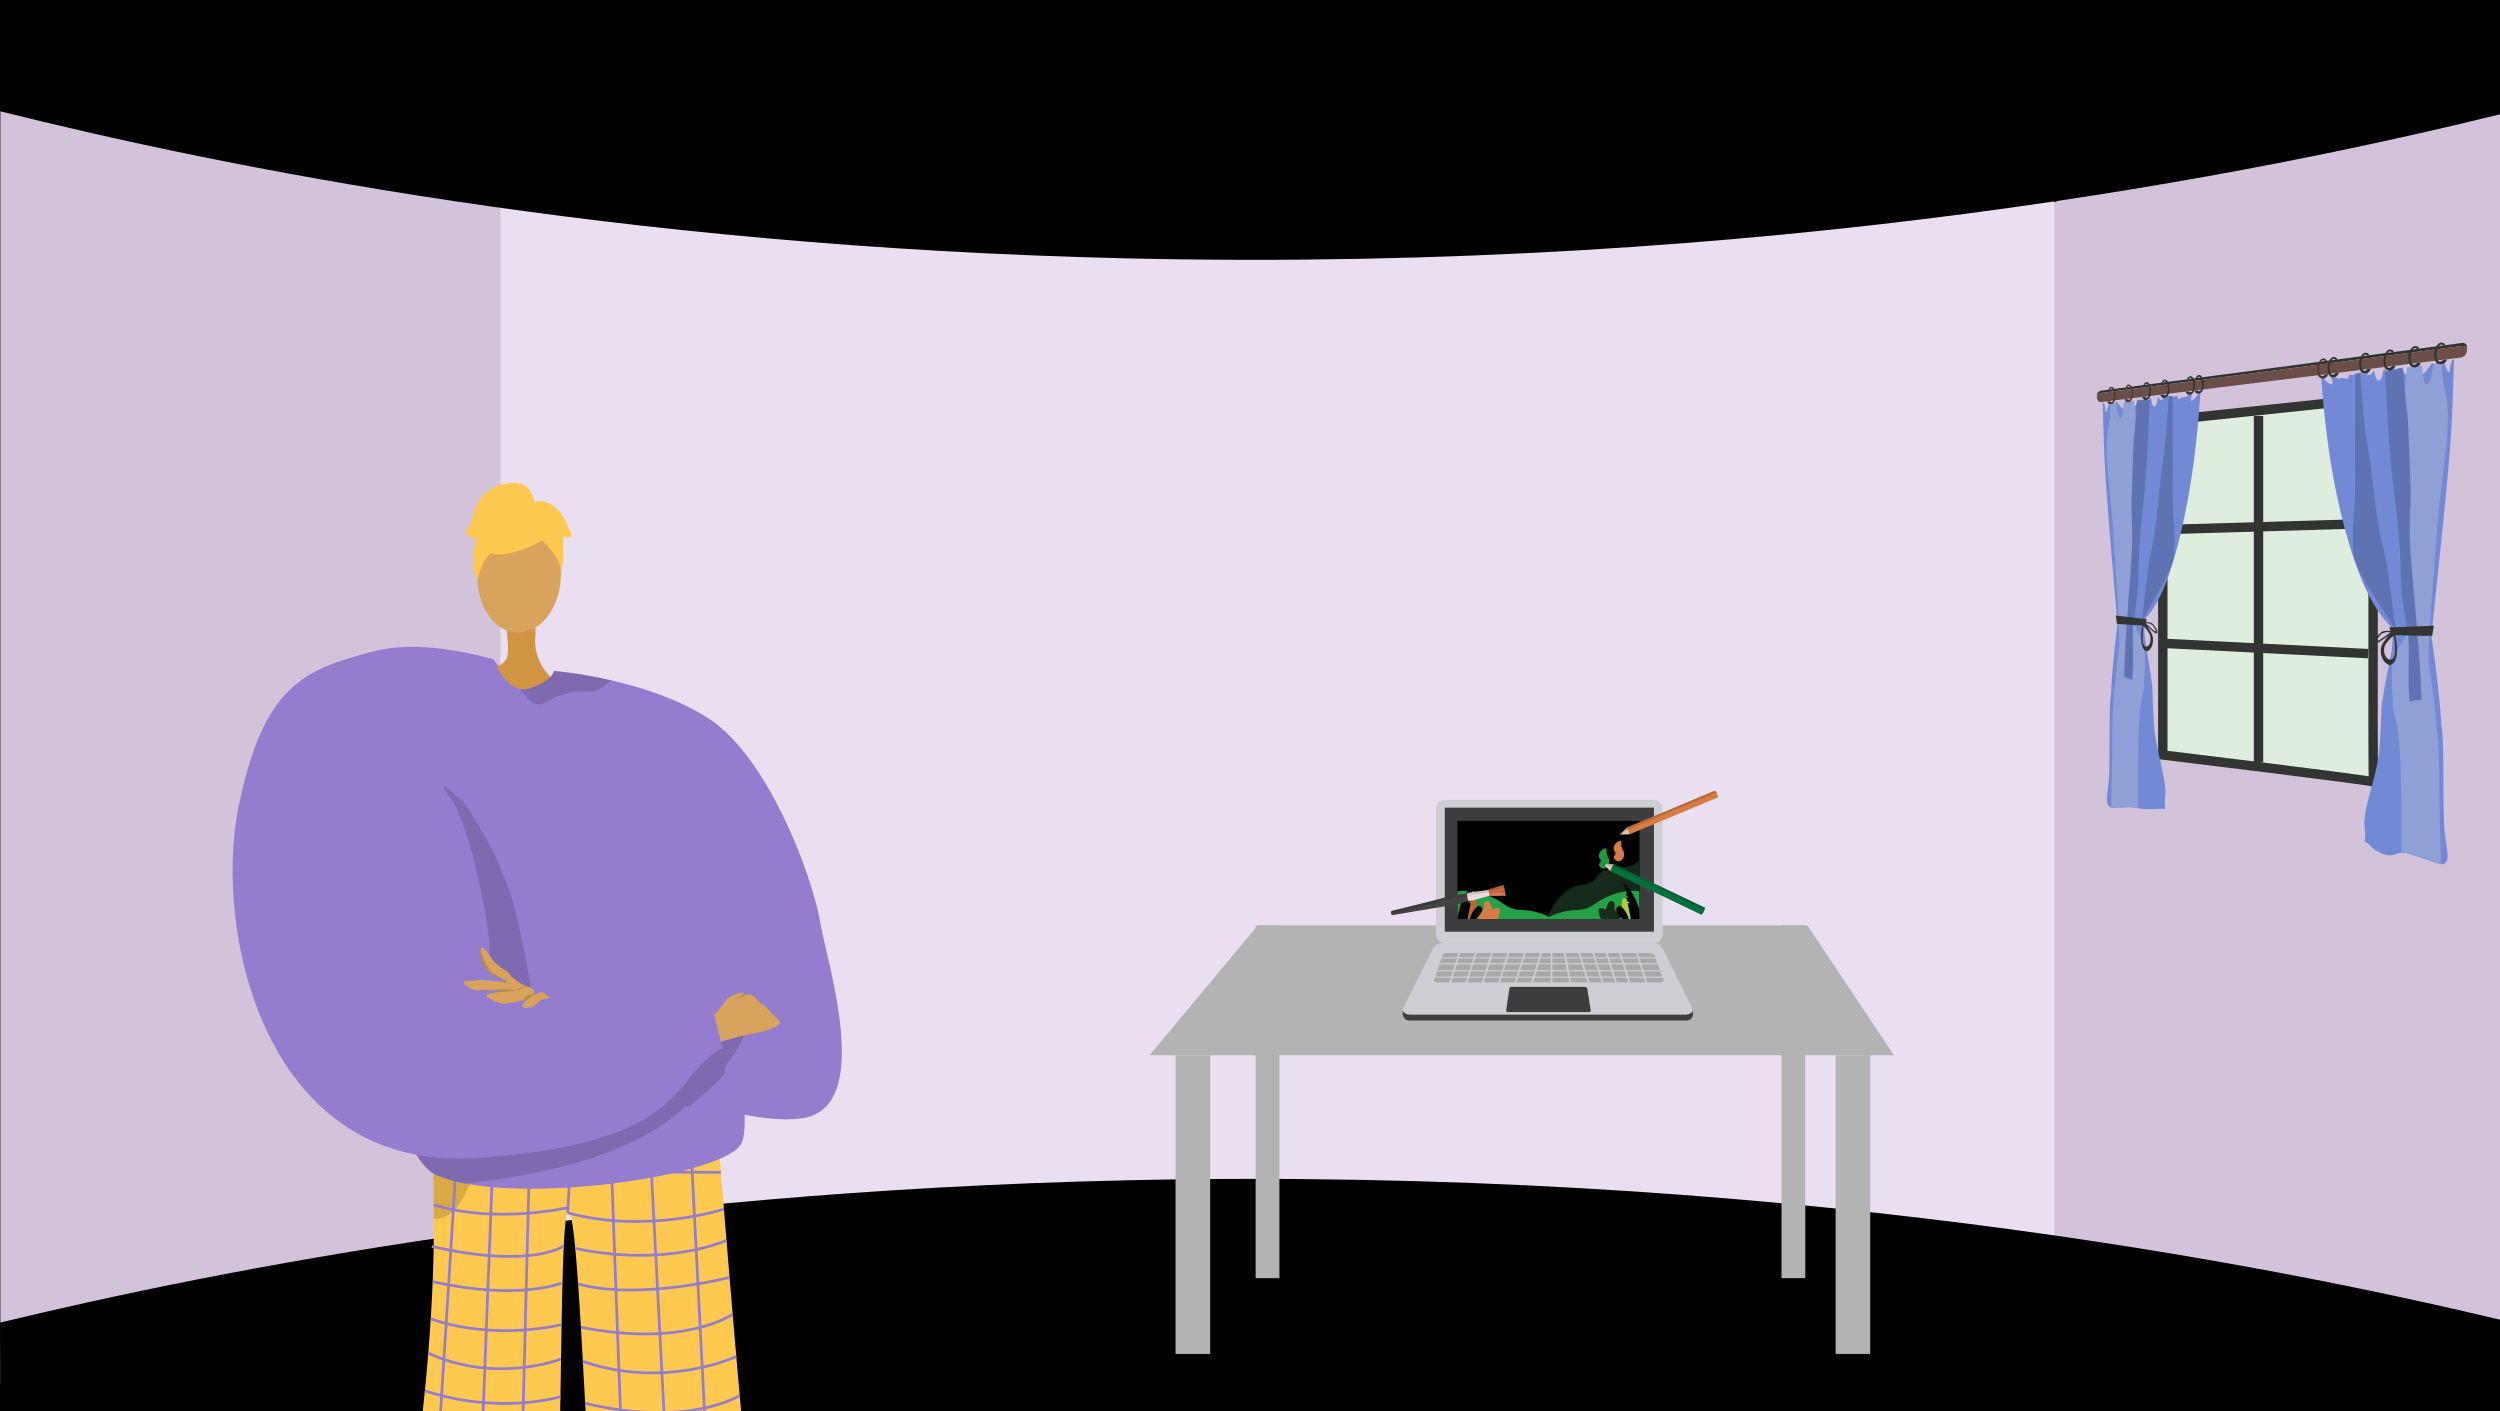 <svg xmlns="http://www.w3.org/2000/svg" xmlns:xlink="http://www.w3.org/1999/xlink" width="1366" height="771" viewBox="0 0 1366 771"><defs><style>.a,.ag,.k,.q{fill:none;}.b{clip-path:url(#a);}.c{fill:#000;}.d{fill:#d2c3db;}.e{fill:#eadff1;}.f{fill:#d8a35d;}.g{fill:#62548a;}.h{fill:#ffc84f;}.i{opacity:0.3;}.j{opacity:0.5;}.k{stroke:#947dce;stroke-width:1.499px;}.ag,.k,.q{stroke-miterlimit:10;}.l{fill:#947dce;}.m{fill:#d19442;}.av,.n{opacity:0.15;}.o{fill:#b3b3b3;}.p{fill:#dfeddf;}.q{stroke:#313431;stroke-width:5.136px;}.r{fill:#728ad6;}.s{fill:#5f73b3;}.t{fill:#8fa0d6;}.u{fill:#313431;}.v{fill:#6c4e49;}.w{fill:#4f3936;}.x{fill:#cc5220;}.y{fill:#e9e9e9;}.z{fill:#8c94a1;}.aa{fill:#3d3d3d;}.ab{fill:#cecfd4;}.ac{fill:#a8a8a8;}.ad{clip-path:url(#b);}.ae{fill:#152a1a;}.af{fill:#d77c43;}.ag{stroke:#801f42;stroke-width:0.167px;}.ah{fill:#1d9c3d;}.ai{fill:#24a048;}.aj{fill:#172d1c;}.ak{fill:#2b9f48;}.al{fill:#a7d035;}.am{fill:#bd652d;}.an{fill:#444343;}.ao{fill:#ebdddb;}.ap{fill:#c86b3e;}.aq{fill:#e5d7d1;opacity:0.31;mix-blend-mode:overlay;isolation:isolate;}.ar{opacity:0.13;}.as{fill:#00713d;}.at{fill:#d5c8b4;}.au{clip-path:url(#c);}.av{fill:#020202;}.aw{fill:#d9d6da;}.ax{clip-path:url(#d);}.ay{clip-path:url(#e);}.az{clip-path:url(#f);}</style><clipPath id="a"><rect class="a" width="1366" height="771" transform="translate(4366.046)"/></clipPath><clipPath id="b"><rect class="a" width="99.377" height="56.868" transform="translate(5162.39 445.283)"/></clipPath><clipPath id="c"><path class="a" d="M5297.634,495.958,5247.9,472.21a1.214,1.214,0,0,0-.638,1.237,1.537,1.537,0,0,0-.718,1.552s-.746.48-.743.966l49.984,23.867A6.256,6.256,0,0,0,5297.634,495.958Z"/></clipPath><clipPath id="d"><path class="a" d="M5247.9,472.21a1.208,1.208,0,0,0-.634,1.238s-.925.264-.71,1.555c0,0-.775.36-.823.828l-2.912-2.953a1.369,1.369,0,0,0,.457-.958Z"/></clipPath><clipPath id="e"><path class="a" d="M5303.163,431.968,5255.1,452.041a1.148,1.148,0,0,0,.469,1.229,1.455,1.455,0,0,0,.641,1.483s-.131.828.212,1.133l48.3-20.174A5.913,5.913,0,0,0,5303.163,431.968Z"/></clipPath><clipPath id="f"><path class="a" d="M5255.1,452.041a1.143,1.143,0,0,0,.473,1.227s-.4.818.648,1.48c0,0-.235.772.065,1.1l-3.916.191a1.293,1.293,0,0,0-.386-.926Z"/></clipPath></defs><g transform="translate(-4366.046)"><g class="b"><rect class="c" width="1366" height="771" transform="translate(4366.046)"/><path class="d" d="M5732.046,9.537V768l-242.228-67.586-32.991-6.263,1.636-558.092,30.118-25.56Z"/><path class="d" d="M4682.343,125.471l-16.052,556.371-300.044,74.4V6.188l298.845,93.571Z"/><path class="e" d="M5064.024,89.071H4639.416V706.455h849.166V89.071Z"/><path class="c" d="M4366.047,60.78c121.656,30.38,335.7,73.888,615,80.372,352.971,8.194,622.428-47.1,751-78.7V0h-1366Z"/><path class="c" d="M4366.047,722.684c121.656-29.39,335.7-71.481,615-77.753,352.971-7.928,622.428,45.568,751,76.133v47.19L4366.247,771Z"/><path class="f" d="M4623.691,829.787s.416,192.9-7.772,195.44c-14.7,4.656-71.9,19.021-10.476,20.492,31.163,4.858,29.527-2.362,30.579-8.25.859-4.81,16.144-175.959,18.692-189.14.571-2.952.916-4.737.916-4.737Z"/><path class="f" d="M4737.5,829.228s12.139,191.784,20.354,194.239c14.748,4.5,72.1,18.247,10.7,20.378-31.109,5.193-29.551-2.045-30.666-7.92-.911-4.8-8.344-41.182-11.033-54.335-.6-2.946-22.506-151.631-22.506-151.631Z"/><path class="g" d="M4733.954,1023.988c-.656-2.718,18.986-4.532,21.442-2.526s42.4,5.943,42.85,17.633-54.687,8.284-58.586,8.419S4735.243,1029.329,4733.954,1023.988Z"/><path class="h" d="M4758.04,616.4a12.16,12.16,0,0,1-7.036,2.879c-16.216-.394-86.251-2.267-124.118-6.115-13.36-1.359-22.714-2.961-24.287-4.84,0,0,0,.055,0,.155.007,2.1.156,26.106.463,57.582.6,62.135-9.7,150.638-18.368,177.257-1.871,5.745,85.466.751,85.466.751,3.05-63.961,1.909-176.535,6.051-181.4,5.038-5.914,8.436,93.21,13.674,176.263,34.039,10.494,88.8,7.434,88.328,3.877C4772.573,800.564,4758.04,616.4,4758.04,616.4Z"/><g class="i"><path d="M4693.265,617.363c.264-.01.527-.019.784-.031C4694.049,617.332,4693.771,617.34,4693.265,617.363Z"/><path class="j" d="M4693.265,617.363c-20.928.748-66.379-4.2-66.379-4.2-13.36-1.359-22.714-2.961-24.287-4.84,0,0,0,.055,0,.155.007,2.1.156,26.106.463,57.582a15.6,15.6,0,0,0,2.2-.157c4.73-.664,8.459-3.414,11.38-7.358a37.9,37.9,0,0,0,4.686-8.775C4638.182,620.868,4686.558,617.669,4693.265,617.363Z"/></g><line class="k" x2="11.946" y2="231.853" transform="translate(4742.901 614.218)"/><line class="k" x2="11.956" y2="227.825" transform="translate(4720.785 617.874)"/><line class="k" x2="8.335" y2="226.077" transform="translate(4699.365 616.934)"/><line class="k" x1="2.518" y2="46.643" transform="translate(4676.216 616.028)"/><line class="k" x1="5.861" y2="230.028" transform="translate(4649.974 615.023)"/><line class="k" x1="8.995" y2="231.822" transform="translate(4627.14 614.014)"/><line class="k" x1="14.69" y2="232.905" transform="translate(4602.078 613.164)"/><path class="k" d="M4759.972,640.549s-124.6.411-157.192-6.9"/><path class="k" d="M4676.216,662.671c43.073,11.764,85.39-1.986,85.39-1.986"/><path class="k" d="M4676.815,659.748s-39.745,9.309-73.823-1.521"/><path class="k" d="M4763,677.7s-32.073,15.038-82.629,4.435"/><path class="k" d="M4764.684,697.963s-49.442,12.753-82.748,3.612"/><path class="k" d="M4766.379,718.095s-25.7,18.388-82.929,7.121"/><path class="k" d="M4768.363,741.254s-38.756,18.133-83.841,2.627"/><path class="k" d="M4770.223,762.471s-27.671,17.87-84.446,4.293"/><path class="k" d="M4772.186,784.224s-37.887,17.736-85.462-.025"/><path class="k" d="M4773.776,801.2s-22.774,20.056-86.019,1.67"/><path class="k" d="M4775.682,820.481s-36.15,17.063-86.853,1.045"/><path class="k" d="M4674.106,680.744s-17,12.824-72.117.331"/><path class="k" d="M4672.78,701.109s-23.487,9.721-70.317-.826"/><path class="k" d="M4672.909,723.781s-36.009,9.145-71.34-3.131"/><path class="k" d="M4672.6,742.565s-35.223,13.842-72.541-3.184"/><path class="k" d="M4672.275,763.188s-33.4,10.1-74.076-3.251"/><path class="k" d="M4671.937,782.995s-28.271,11.222-75.9-3.332"/><path class="k" d="M4671.169,800.5s-33.662,15.518-77.657-1.6"/><path class="k" d="M4671,822.412s-38,11.048-80.852-2.613"/><path class="g" d="M4638.7,1020.869c.627-2.725-23.21-1.45-25.644.581s-37.533,8.1-37.859,19.792,54.773,7.7,58.673,7.789S4637.472,1026.225,4638.7,1020.869Z"/><path class="l" d="M4770.631,625.644c-11.645,16.17-102.958,30.047-150.462,21.017a73.829,73.829,0,0,1-15.657-4.556c-4.5-1.982-8.868-7.146-13.03-14.748-31.676-57.9-51.287-257.209-28.438-268.558,25.843-12.844,72.558,1.468,72.558,1.468l17.359,22.491,83.757,50.016s19.424,72.148,29.824,128.537c.768,4.156,1.484,8.23,2.143,12.174C4772.982,599.328,4774.694,620,4770.631,625.644Z"/><path class="m" d="M4641.764,334.266c-.011,1.794,3.077,20.522,1.24,25.2s-12.446,8.1-11.719,8.883,15.071,15.592,28.4,11.805,5.778-11.805,5.778-11.805a27.567,27.567,0,0,1-6.86-21.352C4659.954,333.753,4641.764,334.266,4641.764,334.266Z"/><path class="l" d="M4804.347,611.02c-39.414,5.823-123.612-34.037-123.612-34.037l8.033-22.46s49.741,2.3,57.805,3.648c0,0-24.3-20.156-32.081-47.026-5.724-19.767-74.811-104.334-95.558-141.2-7.457-13.253,16.668-9.678,16.668-9.678s5.449,14.458,14.806,16.181a10.37,10.37,0,0,0,5.246-.41c12.543-4.178,13.041-9.455,13.041-9.455a240.083,240.083,0,0,1,31.36,5.168c16.269,3.742,36.082,10,52.341,20.265,34.032,21.5,57.81,88.355,61.8,111.806S4843.755,605.2,4804.347,611.02Z"/><ellipse class="f" cx="31.097" cy="22.792" rx="31.097" ry="22.792" transform="translate(4625.643 344.717) rotate(-87.597)"/><path class="h" d="M4659.025,297.128s-40.341,20.2-27.167-14.4C4640.973,258.788,4686.569,282.611,4659.025,297.128Z"/><path class="h" d="M4653.662,288.5s21.509,14.014,18.83,27.054c0,0,6.509-39-15.382-40.9s-30.472-.145-30.264,41.387C4626.846,316.045,4634.6,283.34,4653.662,288.5Z"/><path class="h" d="M4658.055,274.953s-.6-12.26-12.776-11.038-17.66,7.922-19.68,14.768-3.967,11.963-5.7,11.89c0,0,4.972,5.407,6.774,3.75,0,0-5.012,12.251.264,22.7,0,0,2.905-15.639,11.626-17.006S4658.055,274.953,4658.055,274.953Z"/><path class="h" d="M4656.952,274.8s8.866-4.826,17.006,7.645l4.754,10.595s-1.8,1.658-5.19-.217c0,0,1.065,12.253-.876,19.063l-4.24-21.011Z"/><path class="n" d="M4768.685,573.485a111.256,111.256,0,0,1-6.607,9.39c-.022.028.186,3.418.163,3.447-4.567,5.844-9.682,9.525-19.242,18.208-.088.079-2.651.111-2.738.191q-1.5,1.362-3.1,2.776c-29.648,26.3-83.893,35.615-117,39.164a73.829,73.829,0,0,1-15.657-4.556c-4.5-1.982-8.868-7.146-13.03-14.748l175.06-66.046,5.937-2.242S4775.618,562.411,4768.685,573.485Z"/><path class="n" d="M4585.884,393.319s30.788,35.842,49.811,72.14c1.429,2.727,9.426,22.995,9.442,23.05,12.333,42.976,18.431,107.157,18.431,107.157l-29.426-71.077Z"/><path class="f" d="M4776.854,564.856c-7.223,1-25.922,7.372-25.922,7.372l-3.722-11.542s8.884-5.52,11.339-8.507,3.776-5.533,5.807-7.1,7.36-2.9,7.36-2.9l.6.782.6.777.2-.018a19.734,19.734,0,0,0,2.868-.376c.179-.126,1.983,1.069,3.16,2.156a5.227,5.227,0,0,1,.89,1.016,8.394,8.394,0,0,0,2.671,2.216c.3.186.544.329.675.424s.52.461,1,.938c1.207,1.207,3.082,3.209,3.674,3.92.717.854,2.79,2.264,3.835,3.781a4.226,4.226,0,0,1,.425.765C4793.056,560.351,4784.077,563.852,4776.854,564.856Z"/><path class="l" d="M4618.036,437.38c0-1.921-16.113-90.246-50.6-80.792s-57.778,17.514-71.214,85.141,14.534,199.656,131.5,190.967,103.978-44.332,133.134-60.1l-5.623-22.3s-5.058,8.673-19.848,5.137-57.336-14.55-82.864-9.938c0,0-20.8-15.9-19.134-24.676s-10.174-70.137-21.272-84.917S4618.036,437.38,4618.036,437.38Z"/><path class="n" d="M4773.114,543.725a.879.879,0,0,1-.209.2c-.627.376-4.5,1.709-4.917,1.834s1.416-1.039,1.918-1.081a11.244,11.244,0,0,0,2.414-1.709l.6.777Z"/><path class="f" d="M4666.518,545.545c-.309-.362-4.681.812-5.075,1.077-2.1,1.413-3.281,3.58-5.8,3.89-.707.087-4.563.58-4.135-.918a6.008,6.008,0,0,1,2.323-3.132,1.463,1.463,0,0,0-.153.012c-.245.011-.8.051-1.606.148a49.731,49.731,0,0,0-7.345,1.52c-5.523,1.549-12.492-3.2-12.88-3.7s.462-1.224,3.1-1.89c.034-.012.063-.017.1-.029a83.874,83.874,0,0,1,8.318-1.258s-10.254-.194-16.056-.194a9.3,9.3,0,0,1-1.281-.085H4626a10.1,10.1,0,0,1-6.315-3.587.8.8,0,0,1,.585-1.313c1.779-.062,4.786-.2,7.034-.492,2.739-.353,10.374.6,13.255.985.7.091,1.122.154,1.122.154s2.465-.12-5.757-3.8-7.664-15.015-7.664-15.015a1.368,1.368,0,0,1,.729-.153c.923.028,2.648.746,4.891,4.708,3.388,6,9.782,7.846,10.574,9.782s6.855,5.546,6.855,5.546,3.3,1.429,5.039,1.947c1.241.371,1.5,2.124,1.549,3.092.011.285,0,.507,0,.6v.051a17.528,17.528,0,0,0,3.393-1.355C4662.874,541.264,4666.517,545.545,4666.518,545.545Z"/><path class="n" d="M4640.56,536.578c.7.091,1.122.154,1.122.154s2.465-.12-5.757-3.8-7.664-15.015-7.664-15.015a1.368,1.368,0,0,1,.729-.153,5.263,5.263,0,0,0-.119,2.226c.313,1.349,3.5,9.691,6.513,11.6s7.545,4.527,8.1,4.925S4641.926,537.034,4640.56,536.578Z"/><path class="n" d="M4654.783,539.522a5.1,5.1,0,0,0-2.8.41c-.872.637-5.165,1.2-6.434,1.509-.877.222-6.936.78-10.608,1.11.034-.012.063-.017.1-.029a83.874,83.874,0,0,1,8.318-1.258s-10.254-.194-16.056-.194a9.3,9.3,0,0,1-1.281-.085c5.494-.125,14-.359,15.4-.416,2.067-.079,5.961.632,7.311,0s4.446-1.668,5.084-1.349A3.047,3.047,0,0,0,4654.783,539.522Z"/><path class="n" d="M4657.9,543.439l-4.219,3.035c-.245.011-.8.051-1.606.148a4.2,4.2,0,0,1,1.344-2.078,14.746,14.746,0,0,1,4.481-1.7C4657.909,543.126,4657.9,543.348,4657.9,543.439Z"/><path class="n" d="M4700.055,371.751c-3.726,3.431-8.547,6.7-13.051,6.28-9.129-.872-15.641,1.738-23.436,6.082-5.091,2.838-10.374-3.01-13.16-7.665a10.37,10.37,0,0,0,5.246-.41c12.543-4.178,13.041-9.455,13.041-9.455A240.083,240.083,0,0,1,4700.055,371.751Z"/></g><path class="o" d="M5400.955,576.593H4994.18l59.124-70.949h300.352Z"/><rect class="o" width="18.92" height="163.183" transform="translate(5008.369 576.593)"/><rect class="o" width="13.007" height="192.745" transform="translate(5052.121 505.644)"/><rect class="o" width="13.007" height="192.745" transform="translate(5339.465 505.644)"/><rect class="o" width="18.92" height="163.183" transform="translate(5369.028 576.593)"/><path class="p" d="M5659.375,218.075,5547.8,229.833V412.508s115.894,14.027,115.181,14.79,0-205.724,0-205.724l-.95-3.779Z"/><path class="q" d="M5659.375,218.075,5547.8,229.833V412.508s115.894,14.027,115.181,14.79,0-205.724,0-205.724l-.95-3.779Z"/><line class="q" y2="189.205" transform="translate(5600.093 227.291)"/><line class="q" x2="110.049" y2="5.538" transform="translate(5549.965 351.607)"/><line class="q" y1="3.213" x2="110.049" transform="translate(5549.965 286.091)"/><path class="r" d="M5636.573,206.85s-1.813.038,1.886,2.522c3.731,2.505,1.251-3.388,1.251-3.388l2.768.158s.891,1.205,1.748.736a5.94,5.94,0,0,1,2.6-.312l2,.62s1.05-3.507,1.689-2.529c.525.805,2.667-.371,4.305-1.047l2.06-.221c.873.429,1.424,1.425,2.331.388,1.233-1.41.04,2.505.618,1.51s1.971.274,2.785-2.365c.018-.058.036-.109.053-.157l.548-.06c.474,1.195.964,5.052,2.274,5.158,1.715.138,2.317-2.507,2.769-5.719l1.52-.174a9.108,9.108,0,0,1,.113,2.71c-.355,2.761,3.1,2.312,3.1,2.312s.1-2.917.62-3.64a18.246,18.246,0,0,1,2.519-2.136q1.333-.164,2.673-.334c.142.511.3,1.139.539,1.783.734,1.949.475,2.031,2.756,1.561s1.727,1.57,2.133-.251c.371-1.665.337-1.824.835-3.925q.743-.1,1.49-.211a33.161,33.161,0,0,0,1.334,3.146c1.623,3.215,2.818.717,4.8-1.63a30.026,30.026,0,0,0,1.952-2.738l.9-.147a2.094,2.094,0,0,1,.112.2c.72,1.391,1.788,3.811,3.561,2.525,1.409-1.023,1.855-3.184,2.151-3.719l.216-.039h0c.346.641.152,1.624,1.549,4.664s1.4.128,2.039-3.017a9.374,9.374,0,0,1,.963-2.5c.258-.05.514-.1.772-.149-.694,21.556-.776,32.584-2.844,56.79-2.059,24.1-6.121,62.123-8.862,87.9-.546,5.141-.732,1.861-.531,6.361.013.29.019.507.02.664.046.323.1.675.15,1.065,1.4,10.014,4.481,32.83,5.021,45.314.107,2.626.71,2.912,1.017,11.763.391,11.284.147,36.023.7,45.613s4.281,19.625-.956,20.275c-2.486.308-16.1-5.78-21.869-6.253-2.825-.231-5.757,2.874-11.035.544-7.509-3.315-6.309-5.489-9.167-6.322-.281-.082-.3-.168-.3-.2a.79.79,0,0,1-.206.2c1.1-8.009-1.152-7.1.536-16.68,1.693-9.622,6.814-23.175,7.64-34.793.487-6.846.854-15.079,1.054-20.914.167-4.873.667-5.024,1.123-8.911.114-.965.3-1.729.459-2.646.76-4.293,1.661-8.639,2.486-12.841.2-1.005.406-2.078.556-2.876.3-1.6.7-3.52.91-4.85a35.268,35.268,0,0,0,.4-7.732c-.019-.406-.056-.591-.086-.94s-.076-.661-.116-.981c-.02-.158-.047-.322-.065-.442-.035-.237-.1-.615-.133-.795a18.817,18.817,0,0,0-.464-1.906c-.16-.513-.171-.515-.324-.92-.57-.552-1.134-1.212-1.686-1.794-.217-.229-.445-.532-.7-.824-9.234-10.578-15.159-26.367-19.292-39.786-9.428-30.61-13.742-61.838-16.009-93.585l.365-.046Z"/><path class="s" d="M5651.8,298.966c.192,3.669.165,4.177,1.169,7.216,3.26,9.872,10.991,20.277,16.431,28.969.2.318.479.718.634.967,1.3,2.082,2.751,4.545,3.839,6.542a5.835,5.835,0,0,1,.664,1.508,12.423,12.423,0,0,1,.394,2.853c.034.4.042.8.044,1.307.014,2.435-.207,4.994-.249,7.465v.02c-.021,1.87-.294,4.1-.437,5.849-.167,2.052-.291,3.666-.307,5.642,0,.017,0,.033,0,.046.015.452,0,.775.043,1.25.24,2.782.571,5.71.881,8.481.068.612.173,1.545.221,1.966.233,2.022.433,3.7.665,5.622.077-1.793.207-3.812.279-5.472s.042.057.12-2.352.619-8.588.587-11.827-.4-5.132-.646-8.764c-.147-2.16-.616-6.538-.879-9.279-.119-1.25-.281-2.874-.461-4.273-.3-2.353-.385-3.514-.735-6.161-1.765-13.355-3.236-27.4-6.516-40.363-.014-.057-.02-.082-.035-.145-.2-.835-.258-.989-.462-1.933-3.575-16.531-4.429-33.783-7.311-50.355-2.256-12.968-2.993-26.566-4.1-39.774-.9.318-1.828-.337-2.719.623.034,17.492-.164,41.946-.018,57.957C5653.039,278.221,5651.092,285.4,5651.8,298.966Z"/><path class="t" d="M5673.092,376.964a9.4,9.4,0,0,0,.013,1.773c1.968,11.037-1.955-2.352,1.877,14.051,3.864,16.543,3.158,53.774,3.186,69.473-.129,8.533.188-6.213.091,3.455,7.058.84,14.284,3.879,21.477,6.454-.384-17.122-.9-32.275-.964-50.272s-2.554-39.3-5.417-57.792c-.829-5.356-.038-11.442.052-16.759.019-1.1.222-4.318.326-5.858,1.115-16.6,3.279-42.857,4.352-57.515,1.659-22.646,8.056-51.133,4.226-68.774-2.036-9.38-1.695-8.679-2.055-17.646-1.452,1.029-3.082.575-4.594,1.112-.51,2.564-.917,6.815-1.977,8.988-2.145,4.4-3.019,1.467-3.569-1.663-.235-1.341-.457-4.7-.6-6.378-2.772.349-5.524.826-8.262,1.209-.629,5.522-1.476,11.054-1.793,16.563,0,.005.011.022.01.03-.45,12.565-.713,25.694.051,37.89.765,12.217-1.978,18.3-2.353,31.872s.769,37.289,3.976,51.572a19.008,19.008,0,0,1,.418,3.61,12,12,0,0,1-.747,4.582,1.171,1.171,0,0,1-.07.165c-1.613,3.369-3.9,6.029-5.575,9.375a12.927,12.927,0,0,0-.522,1.247,22.617,22.617,0,0,0-1.011,3.453,34.84,34.84,0,0,0-.629,5.862c0,.056-.007.158-.005.2s0,.04,0,.052C5673.084,370.615,5672.893,373.541,5673.092,376.964Z"/><path class="s" d="M5678.63,201.092c-3.06,1.137-6.373.154-9.234,2.2.591,16.94,2.363,46.975,4.209,61.246,2.167,16.758,2.716,22.256,3.562,34.66.848,12.427.334,21.072,2.213,32.5.734,4.467,1.058,6.759,1.73,10.652.385,2.231.411,2.682.7,4.629.012.08.011.111.018.16a49.2,49.2,0,0,1,.4,6.729c-.085,5.656-.1,16.081-.115,20.288s.165,1.906.2,3.637.03.187.081,1.418.176,2.685.231,4c2.15-.345,4.308-.81,6.487-1.006-.045-1.859-.032-.8-.095-3.062s.111,4.318-.057-1.481-1.263-23.019-1.868-29.429-.086-1.331-.479-6.109.516,6.842-.241-2.673-2.947-31.128-3.5-42.649.579-20.847.282-31.088-.85-23.216-1.2-31.737-1.111-10.785-1.485-16.321-.865-9.549-1.172-12.925S5678.9,203.546,5678.63,201.092Z"/><path class="u" d="M5695.9,341.856c-8.25.472-16.373.694-24.347.966.452,1.365.841,2.757,1.247,4.143,7.273.122,14.7.57,22.2.411Q5695.448,344.617,5695.9,341.856Z"/><path class="u" d="M5671.372,363.291c.737.235,1.552-.325,2.188-.792a4.17,4.17,0,0,0,.726-.794,3.688,3.688,0,0,0,.346-.548,10.011,10.011,0,0,0,1-3.434,34.236,34.236,0,0,0-.64-9.36c-.113-.614-.208-.992-.277-1.31-.131-.605-.158-.679-.281-1.175a2.015,2.015,0,0,0-1.419.111,1.125,1.125,0,0,0-.2.1,1.93,1.93,0,0,0-.237.129,8.152,8.152,0,0,0-1.8,1.564c-1.321,1.791-2.958,3.36-3.609,5.782C5666.185,357.216,5667.986,362.215,5671.372,363.291Zm-1.953-11.039a20.566,20.566,0,0,1,3.728-4.278c.582-.6.5-.375,1.006-.421.3,2.777.521,5.478.574,8.24v.017c-.065,1.811-.426,3.674-1.846,4.45a1.158,1.158,0,0,1-.964.154C5668.711,359.662,5667.947,354.825,5669.419,352.252Z"/><path class="u" d="M5663.671,350.347c-.124,1.627,1.754.841,2.5.357s3.257-2.209,3.965-2.627.171-.072.676-.323,1.226-.528,1.789-.792c.041-.141.057-.224.095-.378s.082-.328.126-.507.082-.331.135-.543.127-.534.19-.766c-.149-.018-.163-.013-.343-.026s-.426-.021-.682-.032c-1.316-.057-3.656-.126-4.693.573C5665.941,346.282,5663.8,348.721,5663.671,350.347Zm3.318-3.8c.723-.639,3.74-1.736,5.139-.891-1.843,1.152-4.992,3.8-6.747,4.444S5666.267,347.18,5666.989,346.542Z"/><path class="u" d="M5511.778,217.005c.007.151.019.293.036.426a2.783,2.783,0,0,1,2.52-2.723l196.361-25.591s2.892-.837,3.33,2.091c.026-.276.038-.565.038-.877-.014-3.838-3.386-2.856-3.386-2.856l-196.354,25.932S5511.616,213.522,5511.778,217.005Z"/><path class="v" d="M5511.814,217.431c.351,2.985,2.792,2.19,2.792,2.19l196.071-24.257c1.287-.265,3.075-1.049,3.348-4.153v0c-.438-2.928-3.33-2.091-3.33-2.091l-196.361,25.591A2.783,2.783,0,0,0,5511.814,217.431Z"/><path class="u" d="M5700.985,188.854a1.431,1.431,0,0,0-1.2-.606c-1.078.138-1.773,2.052-1.953,2.548-1.035,2.852-.364,6.524,1.182,6.743.334.047,1.007.124,2.048-.948.694-.025,1.316-.156,2.013-.182a3.973,3.973,0,0,1-1.5,2.028,3.512,3.512,0,0,1-3.992-.031c-.91-.679-1.082-1.7-1.318-3.09a8.142,8.142,0,0,1,.5-5.079c.356-.761,1.241-2.66,2.768-2.974,1.588-.326,2.683.925,2.562,1.385C5702.029,188.9,5701.489,188.765,5700.985,188.854Z"/><path class="u" d="M5686.753,190.732a1.389,1.389,0,0,0-1.165-.6c-1.045.134-1.719,2.018-1.894,2.506-1,2.806-.354,6.424,1.146,6.642.324.047.977.124,1.986-.93.674-.023,1.276-.151,1.952-.175a3.89,3.89,0,0,1-1.456,1.994,3.365,3.365,0,0,1-3.871-.037c-.883-.671-1.05-1.675-1.279-3.046a8.129,8.129,0,0,1,.487-5c.346-.749,1.2-2.618,2.684-2.924,1.541-.318,2.6.916,2.486,1.37C5687.766,190.776,5687.242,190.646,5686.753,190.732Z"/><path class="u" d="M5672.948,192.554a1.345,1.345,0,0,0-1.13-.592c-1.015.13-1.669,1.984-1.838,2.464-.975,2.762-.344,6.328,1.112,6.545.314.047.947.124,1.926-.912.654-.022,1.239-.147,1.894-.169a3.833,3.833,0,0,1-1.412,1.962,3.228,3.228,0,0,1-3.757-.045c-.856-.661-1.018-1.651-1.24-3a8.121,8.121,0,0,1,.472-4.926c.336-.736,1.168-2.576,2.6-2.874,1.494-.31,2.525.907,2.411,1.354C5673.93,192.6,5673.422,192.47,5672.948,192.554Z"/><path class="u" d="M5659.55,194.322a1.3,1.3,0,0,0-1.1-.586c-.984.126-1.619,1.952-1.784,2.425-.946,2.719-.333,6.234,1.08,6.451.305.046.919.123,1.87-.9.635-.02,1.2-.142,1.838-.163a3.759,3.759,0,0,1-1.371,1.93,3.1,3.1,0,0,1-3.646-.05c-.831-.654-.989-1.629-1.2-2.96a8.11,8.11,0,0,1,.458-4.853c.326-.725,1.134-2.536,2.529-2.827,1.45-.3,2.451.9,2.34,1.339C5660.5,194.368,5660.011,194.24,5659.55,194.322Z"/><path class="u" d="M5642.133,196.621a1.249,1.249,0,0,0-1.054-.578c-.947.121-1.558,1.91-1.716,2.373-.909,2.665-.32,6.112,1.038,6.328.293.047.884.124,1.8-.874.61-.018,1.156-.136,1.767-.155a3.675,3.675,0,0,1-1.318,1.889,2.928,2.928,0,0,1-3.5-.058c-.8-.642-.951-1.6-1.158-2.9a8.1,8.1,0,0,1,.44-4.757c.314-.711,1.09-2.484,2.432-2.766,1.394-.293,2.356.888,2.25,1.318C5643.05,196.668,5642.576,196.541,5642.133,196.621Z"/><path class="w" d="M5636.391,197.378a1.23,1.23,0,0,0-1.041-.574c-.934.119-1.536,1.9-1.693,2.356-.9,2.646-.316,6.071,1.025,6.287.289.047.872.124,1.774-.866.6-.018,1.141-.135,1.744-.153a3.657,3.657,0,0,1-1.3,1.875,2.875,2.875,0,0,1-3.46-.06c-.789-.639-.939-1.59-1.143-2.887a8.1,8.1,0,0,1,.435-4.726c.309-.705,1.076-2.467,2.4-2.746,1.376-.29,2.325.884,2.22,1.312C5637.3,197.426,5636.828,197.3,5636.391,197.378Z"/><path class="r" d="M5566.47,215.336s1.538-.353-1.588,2.711c-3.1,3.04-1.046-2.836-1.046-2.836l-2.294.728s-.733,1.277-1.434,1.03a4.42,4.42,0,0,0-2.116.254l-1.613.964s-.839-2.921-1.348-1.916c-.418.824-2.11.215-3.394-.05l-1.6.223c-.674.552-1.1,1.537-1.8.808-.943-.986-.031,2.2-.473,1.444s-1.5.624-2.118-1.513c-.014-.047-.027-.088-.04-.127l-.414.057c-.357,1.131-.725,4.569-1.706,4.906-1.277.439-1.723-1.725-2.057-4.4l-1.119.147a9.321,9.321,0,0,0-.083,2.343c.261,2.3-2.26,2.55-2.26,2.55a10.221,10.221,0,0,0-.449-2.98,9.4,9.4,0,0,0-1.811-1.333q-.951.114-1.9.224c-.1.457-.209,1.014-.381,1.6-.517,1.771-.334,1.793-1.933,1.813s-1.2,1.618-1.484.175c-.256-1.318-.233-1.456-.576-3.11l-1.025.1c-.228.774-.516,1.79-.912,2.844-1.1,2.936-1.912,1.09-3.246-.483a17.158,17.158,0,0,1-1.3-1.886l-.6.043c-.024.053-.049.111-.075.179-.475,1.259-1.178,3.41-2.339,2.677-.917-.58-1.206-2.242-1.4-2.619l-.139.007h0a32.064,32.064,0,0,1-1,4.014c-.9,2.675-.9.339-1.3-2.065a6.9,6.9,0,0,0-.614-1.826c-.163.006-.326.013-.489.018.44,17.057.492,25.836,1.811,44.945,1.324,19.176,3.967,49.745,5.774,70.748.363,4.215.486,1.551.352,5.208-.008.236-.013.413-.013.541-.031.26-.064.544-.1.859-.925,8.053-2.948,26.252-3.3,36.265-.069,2.1-.461,2.255-.66,9.341-.254,9.022-.1,28.976-.451,36.576s-2.745,14.732.619,16.542c1.621.872,10.785-.666,14.82.429s10.556.331,14.9.43c.216,0,.231-.065.228-.091a1.068,1.068,0,0,0,.159.234c-.847-7.315.889-5.927-.413-14.773-1.3-8.815-5.165-21.661-5.782-31.847-.362-5.985-.635-13.137-.783-18.19-.123-4.217-.493-4.409-.831-7.806-.083-.843-.218-1.519-.338-2.326-.559-3.764-1.219-7.576-1.822-11.244-.144-.876-.3-1.81-.4-2.5-.219-1.39-.507-3.056-.661-4.205a35.693,35.693,0,0,1-.291-6.608c.013-.344.04-.5.062-.794s.055-.558.084-.828c.014-.133.034-.271.047-.373.025-.2.074-.517.1-.668.075-.5.241-1.243.337-1.6.116-.429.124-.43.235-.767.415-.442.826-.977,1.23-1.448.16-.185.326-.433.514-.672,6.912-8.79,11.489-22.573,14.751-34.541,7.661-28.108,11.273-57.193,13.2-86.871l-.311.038Z"/><path class="s" d="M5554.015,300.425a19.846,19.846,0,0,1-.923,6.432c-2.549,8.736-8.456,17.7-12.5,25.017-.146.264-.352.6-.465.8-.948,1.724-2,3.754-2.793,5.4a5.119,5.119,0,0,0-.478,1.244,11.876,11.876,0,0,0-.283,2.4c-.025.333-.03.671-.032,1.1-.01,2.064.149,4.249.179,6.347v.014c.015,1.59.212,3.5.315,5,.12,1.757.21,3.139.221,4.818,0,.015,0,.028,0,.039-.011.383,0,.659-.032,1.058-.173,2.338-.411,4.788-.634,7.1-.049.511-.124,1.29-.159,1.641-.167,1.686-.31,3.082-.476,4.681-.056-1.527-.149-3.25-.2-4.662s-.03.043-.086-2-.442-7.321-.419-10.053.284-4.3.461-7.353c.106-1.816.442-5.489.63-7.794.085-1.052.2-2.419.331-3.6.219-1.982.277-2.962.529-5.194,1.278-11.308,2.349-23.282,4.763-34.459.01-.05.014-.072.025-.126.151-.725.192-.86.343-1.679,2.673-14.463,3.317-29.517,5.51-44.286,1.734-11.682,2.305-23.763,3.165-35.614.707.1,1.429-.669,2.13,0-.027,15.53.129,37.2.014,51.432C5553.038,282.051,5554.577,288.321,5554.015,300.425Z"/><path class="t" d="M5537.9,367.3a9.3,9.3,0,0,1-.01,1.507c-1.419,9.128,1.421-1.782-1.353,11.694-2.755,13.38-2.255,44.852-2.274,58.068s-.134-5.279-.065,2.885c-4.934-1.12-9.843-.451-14.593-.168.25-13.731.589-25.864.628-40.4s1.678-31.492,3.579-46.279c.554-4.314.026-9.346-.035-13.7-.012-.9-.148-3.539-.217-4.8-.742-13.577-2.172-34.921-2.877-46.764-1.084-18.2-5.2-40.407-2.747-55.039,1.318-7.869,1.1-7.248,1.33-14.535.946.571,2.015-.088,3.012.075.338,2,.609,5.388,1.314,6.982,1.436,3.25,2.025.7,2.4-1.968.159-1.144.31-3.951.4-5.354,1.89-.222,3.786-.335,5.693-.526.441,4.51,1.037,9,1.261,13.576a.093.093,0,0,0-.007.026c.317,10.492.5,21.5-.036,31.831s1.4,15.239,1.667,26.668-.546,31.45-2.808,43.34a18.586,18.586,0,0,0-.293,3,12.2,12.2,0,0,0,.524,3.876,1.269,1.269,0,0,0,.048.142c1.136,2.927,2.763,5.322,3.958,8.275.12.3.25.68.375,1.1a23.719,23.719,0,0,1,.729,3.014,35.81,35.81,0,0,1,.455,5.042c0,.048,0,.135,0,.168a.379.379,0,0,0,0,.044C5537.906,361.9,5538.044,364.412,5537.9,367.3Z"/><path class="s" d="M5533.935,218.713c2.18.382,4.57-1.087,6.661.111-.434,14.619-1.728,40.531-3.067,52.86-1.559,14.36-1.952,19.036-2.555,29.54-.6,10.488-.238,17.778-1.569,27.352-.518,3.723-.745,5.631-1.217,8.86-.269,1.847-.287,2.223-.492,3.835-.008.066-.008.092-.012.133a48.46,48.46,0,0,0-.279,5.6c.06,4.731.07,13.442.08,16.958a17.332,17.332,0,0,1-.139,3.017c-.024,1.441-.02.153-.056,1.175s-.123,2.222-.161,3.316c-1.491-.541-2.976-1.177-4.461-1.589.03-1.526.022-.654.064-2.512s-.075,3.545.039-1.215.86-18.884,1.273-24.145.06-1.1.329-5.029-.354,5.634.165-2.2,2.034-25.806,2.42-35.421-.4-17.356-.2-25.912.592-19.456.835-26.618.778-9.18,1.04-13.876.609-8.157.826-11.048S5533.742,220.828,5533.935,218.713Z"/><path class="u" d="M5522.121,336.307c5.543.784,11.18,1.379,16.9,2.027-.33,1.14-.612,2.3-.907,3.461-5.195-.331-10.345-.392-15.4-.95C5522.518,339.331,5522.323,337.818,5522.121,336.307Z"/><path class="u" d="M5542.242,347.821c-.483-2.132-1.69-3.59-2.658-5.207a7.151,7.151,0,0,0-1.311-1.445,1.584,1.584,0,0,0-.172-.124.877.877,0,0,0-.144-.093,1.285,1.285,0,0,0-1.024-.177c-.089.413-.109.474-.2.98-.05.265-.118.58-.2,1.093a33.59,33.59,0,0,0-.459,7.884,10.426,10.426,0,0,0,.716,2.991,3.633,3.633,0,0,0,.25.494,3.97,3.97,0,0,0,.523.737c.461.453,1.052,1,1.588.869C5541.635,355.2,5542.972,351.049,5542.242,347.821Zm-3.489,5.5a.794.794,0,0,1-.7-.212c-1.026-.777-1.286-2.387-1.333-3.928v-.014c.038-2.339.195-4.615.413-6.953.365.07.307-.127.727.42a19.307,19.307,0,0,1,2.719,3.9C5541.664,348.851,5541.1,352.946,5538.753,353.32Z"/><path class="u" d="M5542.051,340.676c-.767-.661-2.486-.736-3.444-.762-.187-.005-.365-.013-.5-.012s-.14,0-.248,0c.045.2.1.479.138.663s.065.316.1.47.063.306.091.439.04.206.069.328c.409.259.933.539,1.3.785s-.024-.082.5.32,2.377,2.05,2.93,2.519,1.962,1.284,1.868-.136S5543.154,341.626,5542.051,340.676Zm1.521,4.281c-1.307-.677-3.628-3.148-4.973-4.241,1.02-.641,3.239.477,3.775,1.071S5544.882,345.636,5543.572,344.957Z"/><path class="w" d="M5518.793,212.9c.159-.279.435-.672.78-.72.7-.1,1.158,1.317,1.276,1.684.681,2.116.24,5.219-.773,5.675-.218.1-.656.28-1.332-.4-.45.1-.851.11-1.3.214a2.291,2.291,0,0,0,.968,1.362,2.138,2.138,0,0,0,2.6-.735,5,5,0,0,0,.868-2.747,7.593,7.593,0,0,0-.331-4.03c-.234-.548-.815-1.915-1.814-1.87a1.938,1.938,0,0,0-1.661,1.611C5518.118,213.131,5518.466,212.922,5518.793,212.9Z"/><path class="w" d="M5528.277,211.645c.163-.282.447-.681.8-.73.722-.1,1.188,1.332,1.309,1.7.7,2.142.246,5.284-.793,5.748-.223.1-.673.285-1.366-.4-.461.106-.872.113-1.332.219a2.321,2.321,0,0,0,.993,1.378,2.211,2.211,0,0,0,2.667-.749,5.027,5.027,0,0,0,.89-2.783,7.59,7.59,0,0,0-.339-4.08c-.241-.555-.836-1.939-1.86-1.891a1.979,1.979,0,0,0-1.7,1.634C5527.585,211.883,5527.943,211.671,5528.277,211.645Z"/><path class="u" d="M5538,210.362c.167-.287.458-.691.821-.741.74-.1,1.218,1.347,1.342,1.723.716,2.168.252,5.351-.813,5.822-.229.1-.69.29-1.4-.4-.473.109-.9.116-1.366.224a2.34,2.34,0,0,0,1.018,1.394,2.289,2.289,0,0,0,2.736-.762,5.063,5.063,0,0,0,.913-2.821,7.6,7.6,0,0,0-.348-4.132c-.247-.561-.858-1.962-1.908-1.912a2.023,2.023,0,0,0-1.748,1.658C5537.294,210.6,5537.661,210.388,5538,210.362Z"/><path class="u" d="M5547.983,209.045c.171-.291.47-.7.842-.752.759-.1,1.25,1.362,1.377,1.743.735,2.2.259,5.42-.834,5.9-.236.1-.709.294-1.438-.406-.485.111-.918.119-1.4.23a2.092,2.092,0,0,0,3.852.633,5.094,5.094,0,0,0,.937-2.859,7.609,7.609,0,0,0-.357-4.185c-.254-.568-.88-1.985-1.958-1.933a2.065,2.065,0,0,0-1.793,1.682C5547.254,209.291,5547.631,209.073,5547.983,209.045Z"/><path class="u" d="M5561.826,207.218c.178-.3.487-.714.872-.767.787-.109,1.295,1.383,1.427,1.77.761,2.232.268,5.516-.864,6.006-.244.1-.734.3-1.489-.41-.5.114-.951.123-1.452.237a2.4,2.4,0,0,0,1.082,1.432,2.483,2.483,0,0,0,2.908-.8,5.135,5.135,0,0,0,.97-2.911,7.611,7.611,0,0,0-.37-4.259c-.262-.578-.912-2.019-2.028-1.963a2.125,2.125,0,0,0-1.857,1.716C5561.072,207.471,5561.462,207.247,5561.826,207.218Z"/><path class="u" d="M5566.623,206.585c.18-.3.493-.719.883-.772.8-.111,1.311,1.39,1.444,1.78.771,2.245.271,5.549-.875,6.042-.246.106-.742.3-1.507-.411-.508.115-.962.125-1.469.239a2.412,2.412,0,0,0,1.095,1.44,2.525,2.525,0,0,0,2.943-.8,5.155,5.155,0,0,0,.982-2.93,7.609,7.609,0,0,0-.374-4.284c-.266-.581-.923-2.03-2.053-1.973a2.148,2.148,0,0,0-1.88,1.728C5565.86,206.84,5566.254,206.614,5566.623,206.585Z"/><path class="x" d="M5271.958,487.1h0a.456.456,0,0,0,.269-.583l-.37-1-.852.314.37,1A.456.456,0,0,0,5271.958,487.1Z"/><path class="x" d="M5267.21,488.844h0a.455.455,0,0,0,.269-.582l-.369-1c-.025-.067-.849.323-.849.323l.366.994A.454.454,0,0,0,5267.21,488.844Z"/><path class="y" d="M5272.049,486.9h0a.453.453,0,0,0,.269-.582l-.4-1.1a.455.455,0,0,0-.583-.27h0a.456.456,0,0,0-.269.583l.4,1.1A.453.453,0,0,0,5272.049,486.9Z"/><path class="y" d="M5267.311,488.644h0a.456.456,0,0,0,.269-.583l-.4-1.1a.456.456,0,0,0-.583-.269h0a.456.456,0,0,0-.269.583l.4,1.1A.455.455,0,0,0,5267.311,488.644Z"/><rect class="z" width="2.977" height="1.93" transform="translate(5270.399 498.406) rotate(-20.217)"/><rect class="z" width="2.977" height="1.93" transform="translate(5269.126 495.215) rotate(-20.217)"/><path class="aa" d="M5136.213,557.6h151.193a3.361,3.361,0,0,0,3.631-3.312v-2.266l-16.549-30.581a5.269,5.269,0,0,0-4.718-2.925h-115.7c-2.159,0-6.92,4.253-7.885,6.184l-13.653,27.833v1C5132.5,556.435,5134.372,557.6,5136.213,557.6Z"/><path class="ab" d="M5136.2,554.4h151.193c1.679,0,4.443-1.473,3.4-3.283l-16.322-32.876a5.267,5.267,0,0,0-4.718-2.925h-115.7a5.7,5.7,0,0,0-5.1,3.151L5132.8,550.8C5131.668,552.863,5134.358,554.4,5136.2,554.4Z"/><rect class="ab" width="123.815" height="78.238" rx="4.527" transform="translate(5150.683 437.024)"/><rect class="aa" width="114.263" height="67.794" transform="translate(5155.481 441.291)"/><path class="aa" d="M5189.881,552.98h44.549a.8.8,0,0,0,.794-.93l-1.879-11.735a1.3,1.3,0,0,0-1.288-1.1h-40.182a1.146,1.146,0,0,0-1.135.981l-1.722,11.8A.87.87,0,0,0,5189.881,552.98Z"/><path class="ac" d="M5151.9,536.8h121.045c1.343,0,2.368-.516,2.155-1.086l-5.1-13.7c-.275-.739-1.759-1.282-3.5-1.282H5157.318c-1.547,0-2.86.487-3.083,1.145l-4.679,13.776C5149.373,536.258,5150.475,536.8,5151.9,536.8Z"/><rect class="ab" width="126.229" height="0.638" transform="translate(5275.447 523.727) rotate(-180)"/><rect class="ab" width="126.229" height="0.638" transform="translate(5275.447 526.914) rotate(-180)"/><rect class="ab" width="126.229" height="0.638" transform="translate(5275.447 530.74) rotate(-180)"/><rect class="ab" width="126.229" height="0.638" transform="translate(5275.447 534.246) rotate(-180)"/><rect class="ab" width="0.956" height="21.038" transform="translate(5266.464 538.082) rotate(162.561)"/><rect class="ab" width="0.956" height="21.038" transform="translate(5257.22 538.082) rotate(162.561)"/><rect class="ab" width="0.956" height="21.038" transform="translate(5249.889 538.082) rotate(162.561)"/><rect class="ab" width="0.956" height="21.038" transform="translate(5242.558 538.082) rotate(162.561)"/><rect class="ab" width="0.956" height="21.038" transform="translate(5234.907 538.082) rotate(162.561)"/><rect class="ab" width="0.956" height="21.038" transform="translate(5224.846 538.425) rotate(169.022)"/><rect class="ab" width="0.956" height="21.038" transform="translate(5214.245 538.709) rotate(-180)"/><rect class="ab" width="0.956" height="21.038" transform="translate(5158.475 538.368) rotate(-162.561)"/><rect class="ab" width="0.956" height="21.038" transform="translate(5167.4 538.368) rotate(-162.561)"/><rect class="ab" width="0.956" height="21.038" transform="translate(5176.326 538.368) rotate(-162.561)"/><rect class="ab" width="0.956" height="21.038" transform="translate(5185.251 538.368) rotate(-162.561)"/><rect class="ab" width="0.956" height="21.038" transform="translate(5194.176 538.368) rotate(-162.561)"/><rect class="ab" width="0.956" height="21.038" transform="translate(5203.102 538.368) rotate(-162.561)"/><rect class="c" width="99.465" height="53.61" transform="translate(5162.39 448.541)"/><g class="ad"><path class="ae" d="M5263.184,468.576a13.462,13.462,0,0,1-4.336,3.777c-2.222,1.193-3.536,1.02-8.394,1.818-5.013.825-7.56,1.262-9.513,2.519-2.922,1.878-2.173,3.133-5.036,5.036-3.507,2.331-5.7,1.159-10.073,2.938a21,21,0,0,0-7.414,5.456,29.328,29.328,0,0,0-7.555,14.549l56.658,1.259Q5265.352,487.251,5263.184,468.576Z"/><path class="af" d="M5250.594,470.534a2.71,2.71,0,0,1-2.8-2.1c-.034-.907,1.012-1.189.979-2.239-.027-.848-.718-.954-.979-1.958a3.886,3.886,0,0,1,.839-3.078c.833-1.072,2.409-2,3.078-1.539.589.4-.145,1.45.42,3.358.372,1.258.827,1.26,1.119,2.518a4.5,4.5,0,0,1-.14,2.938C5252.983,468.723,5252.215,470.439,5250.594,470.534Z"/><path class="ag" d="M5250.734,469.788v6.062"/><path class="ah" d="M5242.55,474.614a2.709,2.709,0,0,1-2.8-2.1c-.034-.907,1.012-1.188.979-2.238-.027-.848-.718-.955-.979-1.959a3.888,3.888,0,0,1,.839-3.078c.833-1.071,2.409-1.995,3.078-1.538.589.4-.145,1.45.42,3.357.372,1.258.827,1.26,1.119,2.518a4.5,4.5,0,0,1-.14,2.938C5244.939,472.8,5244.171,474.519,5242.55,474.614Z"/><path class="ag" d="M5242.69,473.868v6.062"/><path class="ai" d="M5211.283,502.43c-.111-1.3,6.443-4.048,12.451-4.9,3.9-.551,5.406.009,8.953-1.119s3.731-2.232,8.394-4.757a36.715,36.715,0,0,1,13.989-4.756,29.424,29.424,0,0,1,8.674.42q-.281,8.463-.56,16.927C5222.843,505.245,5211.427,504.1,5211.283,502.43Z"/><path class="aj" d="M5241.431,502.99a7.242,7.242,0,0,1-1.469-2.938c-.242-.839-.865-3,.07-3.707a2.161,2.161,0,0,1,1.888-.07c.727.278.891.77,1.259.7.433-.083.493-.817.91-1.888.408-1.049.978-2.513,1.958-2.728a2.144,2.144,0,0,1,2.1,1.119c.557,1.058-.356,1.979.279,3.5a1.771,1.771,0,0,0,.7.98c.967.541,2.1-.662,2.728-.21.724.516.009,2.633-.07,2.868a6.393,6.393,0,0,1-1.259,2.168C5246.91,504.773,5243.155,504.768,5241.431,502.99Z"/><path class="ak" d="M5256.26,495.925a5.574,5.574,0,0,1,1.888-2.868c.262-.193,1.668-1.231,2.658-.7.688.369.83,1.31.909,1.888a7.847,7.847,0,0,1-1.4,5.037,15.135,15.135,0,0,1-3.427,4.057A10.837,10.837,0,0,1,5256.26,495.925Z"/><path class="al" d="M5256.749,502.5a13.505,13.505,0,0,0,.63-4.476c-.039-1.248-.169-4.192-2.169-6.226-.346-.352-1.29-1.312-2.028-1.049-.668.238-.823,1.352-.91,2.029a10.226,10.226,0,0,0,.84,5.106,29.51,29.51,0,0,0,2.658,5.316Z"/><path class="c" d="M5250.384,499.7c-1.356-1.9-1.232-2.775-1.189-3.007a2.085,2.085,0,0,1,1.329-1.679c.294-.067.968-.1,2.238,1.189a13.119,13.119,0,0,1,3.288,6.575h-2.658A14.093,14.093,0,0,1,5250.384,499.7Z"/><path class="c" d="M5252.9,482.355s9.373,6.645,10.073,23.153l-5.59-2.168-1.895-9.653,1.259-.77-1.749-.588-.2-2.07,1.254-.07-1.469-.769S5255.56,487.392,5252.9,482.355Z"/><path class="ai" d="M5213.8,502.43c.111-1.3-6.443-4.048-12.451-4.9-3.9-.551-5.406.009-8.953-1.119s-3.731-2.232-8.394-4.757a36.721,36.721,0,0,0-13.989-4.756,29.424,29.424,0,0,0-8.674.42q.279,8.463.56,16.927C5202.24,505.245,5213.656,504.1,5213.8,502.43Z"/><path class="af" d="M5183.652,502.99a7.242,7.242,0,0,0,1.469-2.938c.242-.839.865-3-.07-3.707a2.161,2.161,0,0,0-1.888-.07c-.727.278-.891.77-1.259.7-.433-.083-.493-.817-.91-1.888-.408-1.049-.978-2.513-1.958-2.728a2.144,2.144,0,0,0-2.1,1.119c-.558,1.058.356,1.979-.279,3.5a1.771,1.771,0,0,1-.7.98c-.967.541-2.1-.662-2.728-.21-.724.516-.009,2.633.07,2.868a6.377,6.377,0,0,0,1.259,2.168C5178.173,504.773,5181.928,504.768,5183.652,502.99Z"/><path class="ak" d="M5168.823,495.925a5.574,5.574,0,0,0-1.888-2.868c-.262-.193-1.668-1.231-2.658-.7-.688.369-.83,1.31-.91,1.888a7.859,7.859,0,0,0,1.4,5.037,15.161,15.161,0,0,0,3.428,4.057A10.837,10.837,0,0,0,5168.823,495.925Z"/><path class="am" d="M5168.334,502.5a13.505,13.505,0,0,1-.63-4.476c.039-1.248.169-4.192,2.169-6.226.346-.352,1.29-1.312,2.028-1.049.667.238.823,1.352.909,2.029a10.225,10.225,0,0,1-.839,5.106,29.51,29.51,0,0,1-2.658,5.316Z"/><path class="c" d="M5174.7,499.7c1.356-1.9,1.232-2.775,1.189-3.007a2.085,2.085,0,0,0-1.329-1.679c-.294-.067-.968-.1-2.238,1.189a13.119,13.119,0,0,0-3.288,6.575h2.658A14.105,14.105,0,0,0,5174.7,499.7Z"/><path class="c" d="M5172.181,482.355s-9.373,6.645-10.073,23.153l5.59-2.168,1.895-9.653-1.259-.77,1.748-.588.2-2.07-1.253-.07,1.469-.769S5169.523,487.392,5172.181,482.355Z"/></g><path class="an" d="M5168.106,492.432l.346-.084-.366-1.8h0l-.055-.261-.056-.276h0l-.356-1.675-.351.061s-6.092.315-9.14,1.312-31.595,7.975-31.595,7.975-.432.071-.456.761a2.5,2.5,0,0,0,.021.492.488.488,0,0,0,.01.053c0,.021.008.038.012.052a2.5,2.5,0,0,0,.176.461c.3.622.723.516.723.516s28.963-4.97,32.156-5.27A52,52,0,0,0,5168.106,492.432Z"/><path class="ao" d="M5168.739,492.279c.029-.185.174-.108.174-.108a.928.928,0,0,0,.869.152c.239-.049.267-.566.493-.352s.742-.023.742-.023,8.964-2.55,9.15-2.564.125-.157.125-.157c-.064-.344-.269-1.3-.305-1.469-.029-.147-.214-1.072-.292-1.416,0,0,0-.155-.178-.094s-9.428,1.233-9.428,1.233-.569-.012-.69.275-.354-.177-.592-.127a.932.932,0,0,0-.737.486s-.1.128-.2-.029a.41.41,0,0,0-.421-.174,14.965,14.965,0,0,0,.345,2.127h0s.019.091.051.239.049.239.049.239h0a14.825,14.825,0,0,0,.53,2.089A.411.411,0,0,0,5168.739,492.279Z"/><path class="ap" d="M5188.756,489.5s-2.825.017-3.532.078-2.537.042-3.335.036-1.79-.083-1.969-.445a24.965,24.965,0,0,1-.477-2.921.908.908,0,0,1,.576-.439c.4-.082,5.346-1.737,5.822-1.807a13.561,13.561,0,0,1,2.061-.342c.048.1-.018.657-.115.678s-.066.3.154.369.134.771.31,1.619c.059.286.114.581.164.852l-2.275.23,2.318.019c.073.418.128.754.153.876,0,.019.009.045.014.076.019.126.045.336.069.537C5188.728,489.217,5188.756,489.5,5188.756,489.5Z"/><path class="aq" d="M5188.625,488.381c.019.126.045.336.069.537a8.091,8.091,0,0,0-2.77-.36c-1.564.187-2.638.65-4.3.21a5.059,5.059,0,0,1-1.4-.667,8.184,8.184,0,0,0,2.822.235,22.032,22.032,0,0,1,4.642-.345A3.7,3.7,0,0,1,5188.625,488.381Z"/><path class="a" d="M5188.647,488.488a.662.662,0,0,0-.014-.075c-.025-.123-.08-.459-.153-.877l-2.318-.018,2.275-.231c-.05-.271-.1-.566-.164-.852-.176-.848-.09-1.551-.31-1.619s-.253-.349-.154-.369.163-.575.116-.678a13.546,13.546,0,0,0-2.062.342c-.476.07-5.426,1.725-5.822,1.808a.9.9,0,0,0-.576.438l0,.012c-.879.145-9.356,1.22-9.356,1.22s-.568-.013-.69.274-.353-.176-.592-.127a.933.933,0,0,0-.737.486s-.1.128-.2-.029a.409.409,0,0,0-.421-.174,1.255,1.255,0,0,0,.035.446l-.214.037s-6.093.315-9.141,1.312-31.594,7.975-31.594,7.975-.433.071-.457.761a2.406,2.406,0,0,0,.022.492c0,.015,0,.033.009.053a.358.358,0,0,0,.013.052,2.427,2.427,0,0,0,.176.461c.3.623.722.516.722.516s28.963-4.97,32.156-5.27a51.917,51.917,0,0,0,8.933-2.315l.223-.054c.041.141.074.228.092.228a.413.413,0,0,0,.317-.327c.03-.185.174-.108.174-.108a.932.932,0,0,0,.869.153c.239-.05.267-.567.493-.352s.742-.024.742-.024,8.964-2.549,9.15-2.564h0a4.87,4.87,0,0,0,1.717.233c.8.006,2.628.025,3.335-.036s3.532-.077,3.532-.077-.028-.286-.062-.585C5188.692,488.824,5188.666,488.614,5188.647,488.488Z"/><path class="a" d="M5190.113,489.469h0Z"/><g class="ar"><path d="M5186.435,488.828l2.251.018c-.01-.084-.02-.166-.03-.242Z"/><path d="M5188.082,485.758c-.1.019-.067.276.13.358-.027-.166-.046-.324-.061-.471C5188.131,485.708,5188.108,485.752,5188.082,485.758Z"/><path d="M5126.827,499.1s28.546-6.978,31.594-7.975,9.141-1.312,9.141-1.312l.214-.037a1.283,1.283,0,0,1-.035-.446.409.409,0,0,1,.421.174c.1.157.2.029.2.029a.929.929,0,0,1,.736-.486c.239-.05.471.413.593.127s.69-.275.69-.275,8.476-1.075,9.355-1.219v-.012a.908.908,0,0,1,.576-.439c.4-.082,5.346-1.737,5.821-1.807.407-.061,1.6-.347,1.959-.36-.026-.194-.065-.32-.152-.347-.219-.069-.253-.349-.154-.369s.163-.575.116-.678a13.546,13.546,0,0,0-2.062.342c-.476.07-5.426,1.725-5.822,1.808a.9.9,0,0,0-.576.438l0,.012c-.879.145-9.356,1.22-9.356,1.22s-.568-.013-.69.274-.353-.176-.592-.127a.933.933,0,0,0-.737.486s-.1.128-.2-.029a.409.409,0,0,0-.421-.174,1.255,1.255,0,0,0,.035.446l-.214.037s-6.093.315-9.141,1.312-31.594,7.975-31.594,7.975-.433.071-.457.761a2.422,2.422,0,0,0,.022.493c0,.014,0,.032.009.052a.356.356,0,0,0,.013.052,2.425,2.425,0,0,0,.176.461,1.393,1.393,0,0,0,.093.165C5126.479,499.159,5126.827,499.1,5126.827,499.1Z"/></g><path class="as" d="M5242.119,472.214s-.261-.389.113-.419a6.131,6.131,0,0,1,1.252.177l-.448,1.065Z"/><path class="at" d="M5247.9,472.21l-4.569-.273a1.37,1.37,0,0,1-.456.957l2.94,3.078S5247.9,474.209,5247.9,472.21Z"/><path class="as" d="M5297.634,495.958,5247.9,472.21a1.214,1.214,0,0,0-.638,1.237,1.537,1.537,0,0,0-.718,1.552s-.746.48-.743.966l49.984,23.867A6.256,6.256,0,0,0,5297.634,495.958Z"/><g class="au"><path class="av" d="M5248.009,470.444l-.876,2.939,51.351,24.519.659-4.236Z"/></g><path class="aw" d="M5295.851,496.646"/><g class="ax"><path class="av" d="M5247.265,473.449l-6.28-1.907,1.245-1.171s6.844,1.676,7.035,1.718A13.751,13.751,0,0,1,5247.265,473.449Z"/></g><path class="af" d="M5251.462,456.115s-.439-.061-.225-.344a5.813,5.813,0,0,1,.913-.77l.469.986Z"/><path class="at" d="M5255.1,452.041l-3.07,3.046a1.3,1.3,0,0,1,.386.925l4.021-.132S5256.511,453.3,5255.1,452.041Z"/><path class="af" d="M5303.163,431.968,5255.1,452.041a1.148,1.148,0,0,0,.469,1.229,1.455,1.455,0,0,0,.641,1.483s-.131.828.212,1.133l48.3-20.174A5.913,5.913,0,0,0,5303.163,431.968Z"/><g class="ay"><path class="av" d="M5253.926,450.851l1.518,2.469,49.624-20.725-2.569-3.133Z"/></g><path class="aw" d="M5302.524,433.657"/><g class="az"><path class="av" d="M5255.574,453.268l-5.3,3.222-.04-1.614s5.493-3.765,5.643-3.874A13.064,13.064,0,0,1,5255.574,453.268Z"/></g></g></svg>